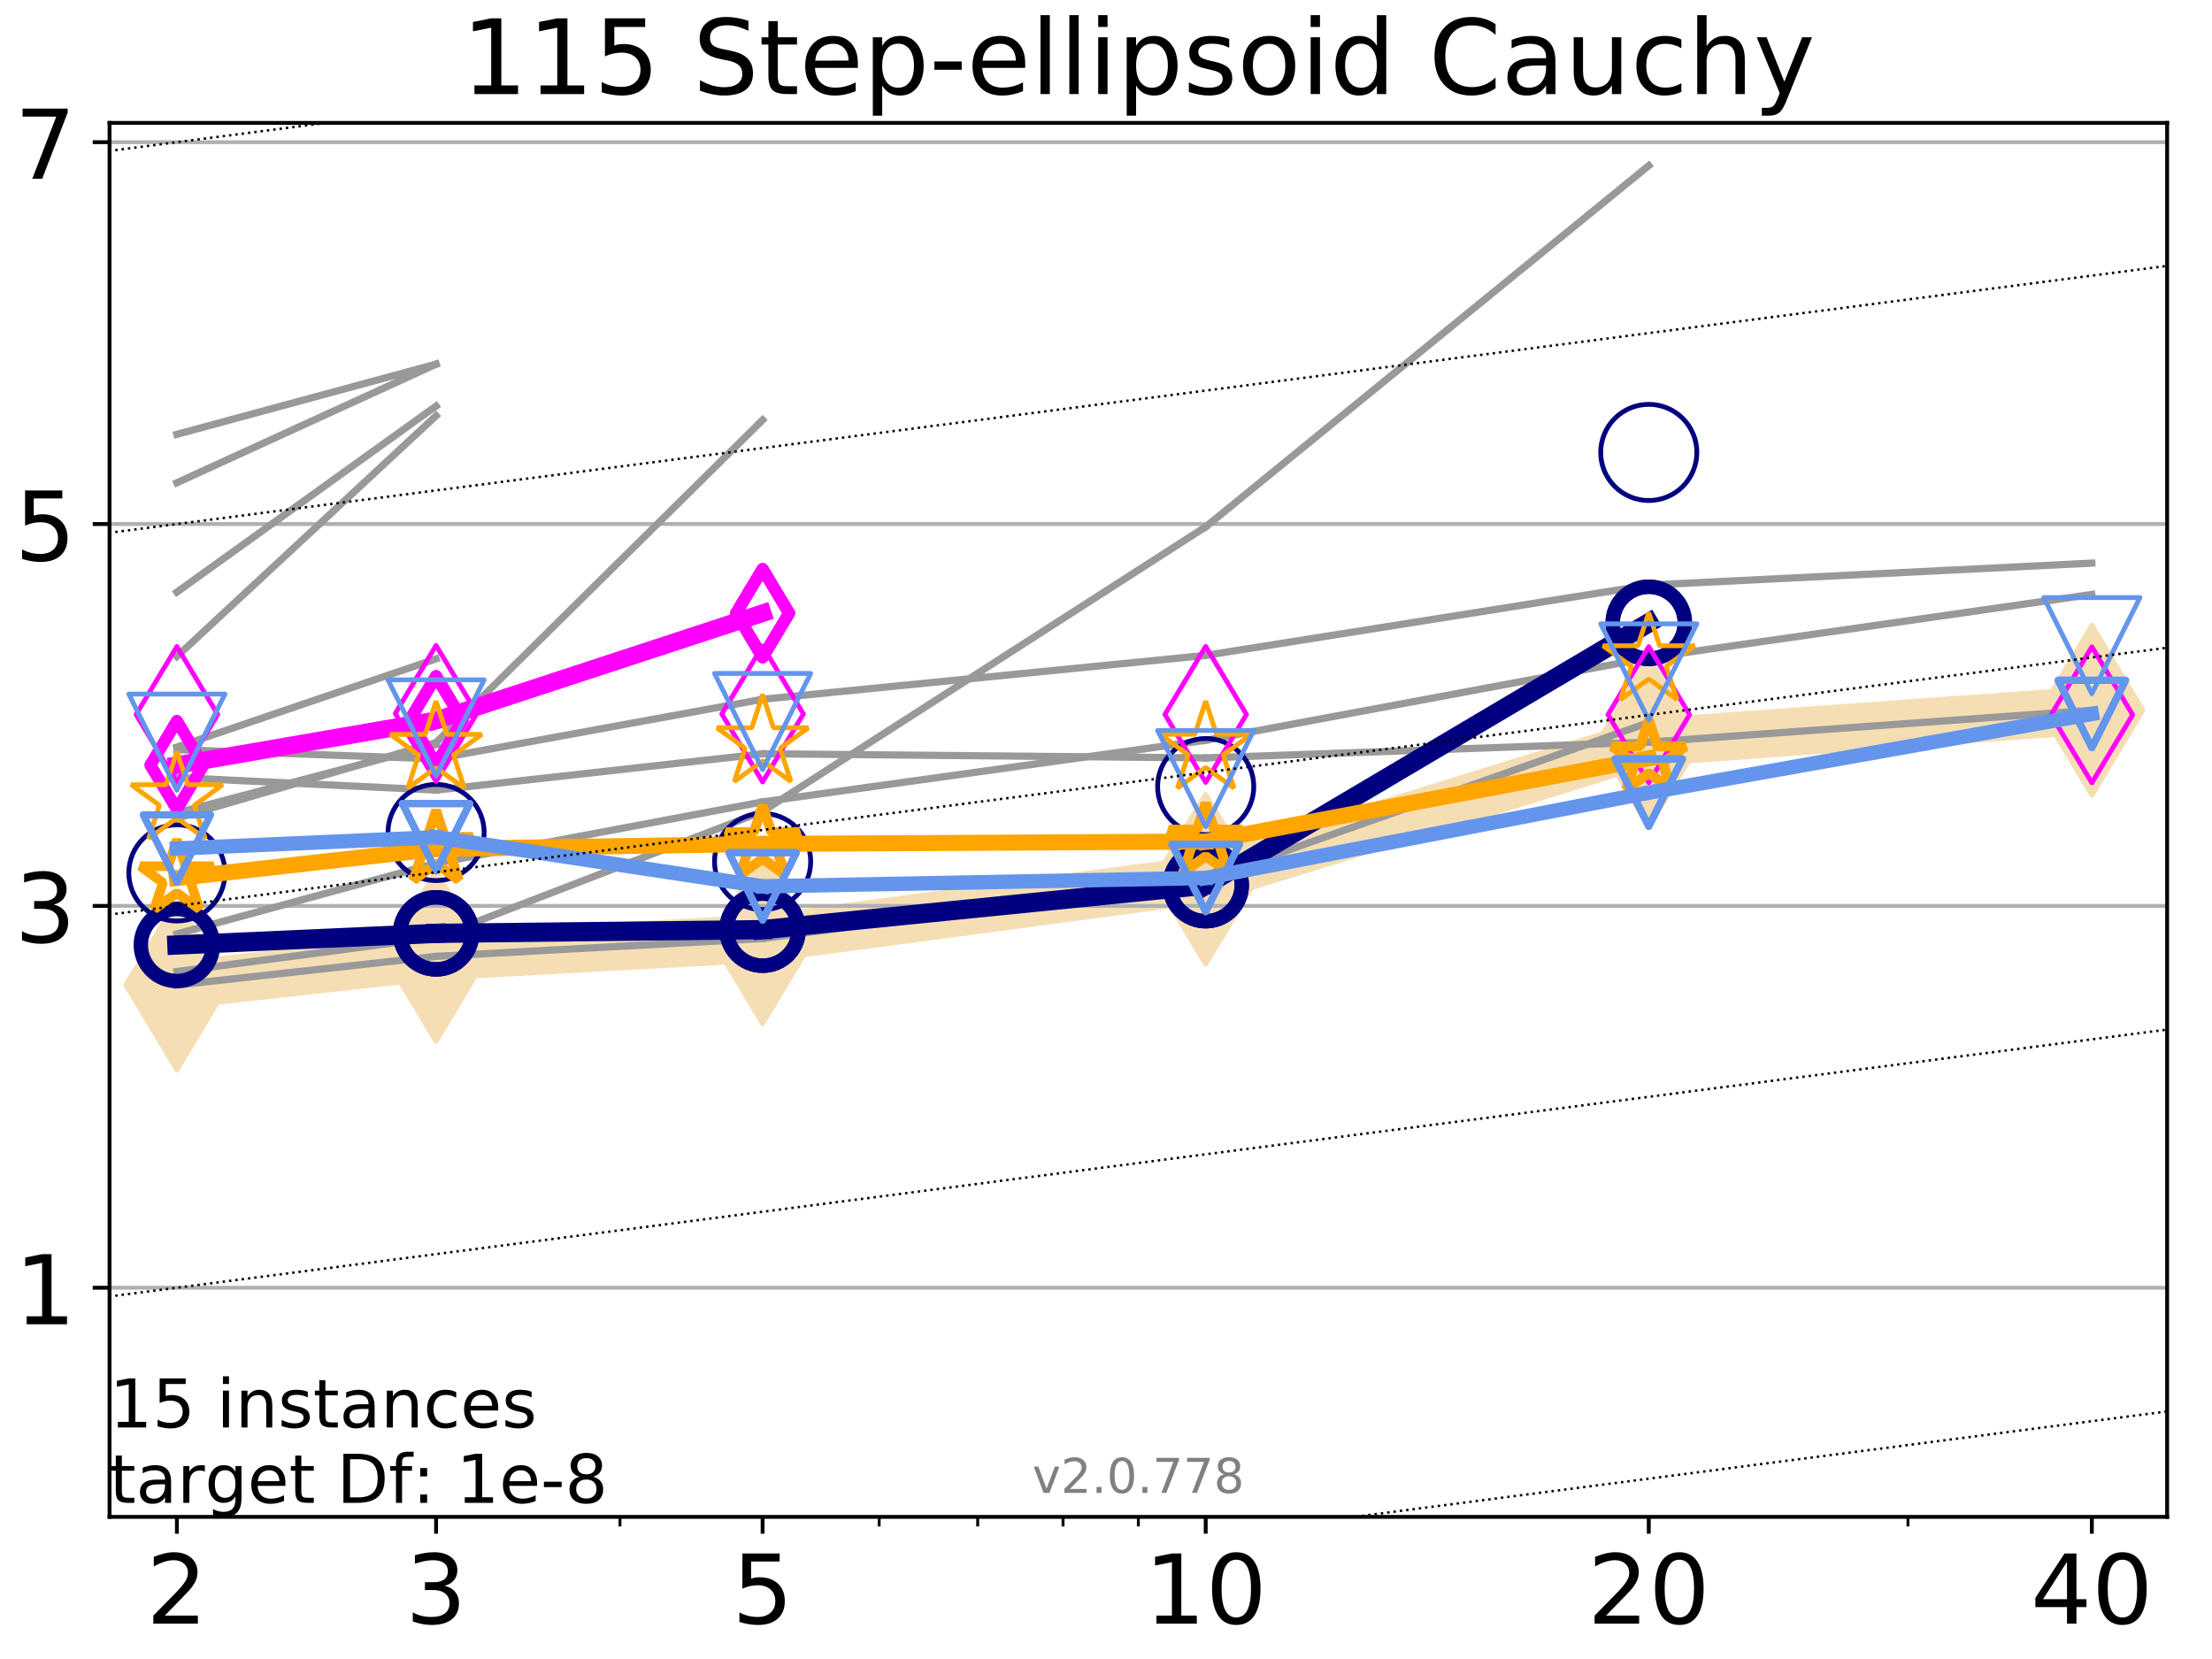 <?xml version="1.0" encoding="utf-8" standalone="no"?>
<!DOCTYPE svg PUBLIC "-//W3C//DTD SVG 1.1//EN"
  "http://www.w3.org/Graphics/SVG/1.1/DTD/svg11.dtd">
<!-- Created with matplotlib (http://matplotlib.org/) -->
<svg height="345pt" version="1.1" viewBox="0 0 460 345" width="460pt" xmlns="http://www.w3.org/2000/svg" xmlns:xlink="http://www.w3.org/1999/xlink">
 <defs>
  <style type="text/css">
*{stroke-linecap:butt;stroke-linejoin:round;}
  </style>
 </defs>
 <g id="figure_1">
  <g id="patch_1">
   <path d="M 0 345.6 
L 460.8 345.6 
L 460.8 0 
L 0 0 
z
" style="fill:#ffffff;"/>
  </g>
  <g id="axes_1">
   <g id="patch_2">
    <path d="M 22.78 315.44 
L 450.672 315.44 
L 450.672 25.56 
L 22.78 25.56 
z
" style="fill:#ffffff;"/>
   </g>
   <g id="line2d_1">
    <path clip-path="url(#p28819255df)" d="M 36.786 204.845 
L 90.685 198.884 
L 158.59 195.179 
L 250.732 182.845 
L 342.873 154.329 
L 435.015 147.7 
" style="fill:none;stroke:#f5deb3;stroke-linecap:square;stroke-width:10;"/>
    <defs>
     <path d="M -0 17.678 
L 10.607 0 
L 0 -17.678 
L -10.607 -0 
z
" id="m3cef7f4d98" style="stroke:#f5deb3;stroke-linejoin:miter;"/>
    </defs>
    <g clip-path="url(#p28819255df)">
     <use style="fill:#f5deb3;stroke:#f5deb3;stroke-linejoin:miter;" x="36.786" xlink:href="#m3cef7f4d98" y="204.845"/>
     <use style="fill:#f5deb3;stroke:#f5deb3;stroke-linejoin:miter;" x="90.685" xlink:href="#m3cef7f4d98" y="198.884"/>
     <use style="fill:#f5deb3;stroke:#f5deb3;stroke-linejoin:miter;" x="158.59" xlink:href="#m3cef7f4d98" y="195.179"/>
     <use style="fill:#f5deb3;stroke:#f5deb3;stroke-linejoin:miter;" x="250.732" xlink:href="#m3cef7f4d98" y="182.845"/>
     <use style="fill:#f5deb3;stroke:#f5deb3;stroke-linejoin:miter;" x="342.873" xlink:href="#m3cef7f4d98" y="154.329"/>
     <use style="fill:#f5deb3;stroke:#f5deb3;stroke-linejoin:miter;" x="435.015" xlink:href="#m3cef7f4d98" y="147.7"/>
    </g>
   </g>
   <g id="matplotlib.axis_1">
    <g id="xtick_1">
     <g id="line2d_2">
      <defs>
       <path d="M 0 0 
L 0 3.5 
" id="m586c157fd6" style="stroke:#000000;stroke-width:0.8;"/>
      </defs>
      <g>
       <use style="stroke:#000000;stroke-width:0.8;" x="36.786" xlink:href="#m586c157fd6" y="315.44"/>
      </g>
     </g>
     <g id="text_1">
      <!-- 2 -->
      <defs>
       <path d="M 19.188 8.297 
L 53.609 8.297 
L 53.609 0 
L 7.328 0 
L 7.328 8.297 
Q 12.938 14.109 22.625 23.891 
Q 32.328 33.688 34.812 36.531 
Q 39.547 41.844 41.422 45.531 
Q 43.312 49.219 43.312 52.781 
Q 43.312 58.594 39.234 62.25 
Q 35.156 65.922 28.609 65.922 
Q 23.969 65.922 18.812 64.312 
Q 13.672 62.703 7.812 59.422 
L 7.812 69.391 
Q 13.766 71.781 18.938 73 
Q 24.125 74.219 28.422 74.219 
Q 39.75 74.219 46.484 68.547 
Q 53.219 62.891 53.219 53.422 
Q 53.219 48.922 51.531 44.891 
Q 49.859 40.875 45.406 35.406 
Q 44.188 33.984 37.641 27.219 
Q 31.109 20.453 19.188 8.297 
z
" id="DejaVuSans-32"/>
      </defs>
      <g transform="translate(30.423 337.637)scale(0.2 -0.2)">
       <use xlink:href="#DejaVuSans-32"/>
      </g>
     </g>
    </g>
    <g id="xtick_2">
     <g id="line2d_3">
      <g>
       <use style="stroke:#000000;stroke-width:0.8;" x="90.685" xlink:href="#m586c157fd6" y="315.44"/>
      </g>
     </g>
     <g id="text_2">
      <!-- 3 -->
      <defs>
       <path d="M 40.578 39.312 
Q 47.656 37.797 51.625 33 
Q 55.609 28.219 55.609 21.188 
Q 55.609 10.406 48.188 4.484 
Q 40.766 -1.422 27.094 -1.422 
Q 22.516 -1.422 17.656 -0.516 
Q 12.797 0.391 7.625 2.203 
L 7.625 11.719 
Q 11.719 9.328 16.594 8.109 
Q 21.484 6.891 26.812 6.891 
Q 36.078 6.891 40.938 10.547 
Q 45.797 14.203 45.797 21.188 
Q 45.797 27.641 41.281 31.266 
Q 36.766 34.906 28.719 34.906 
L 20.219 34.906 
L 20.219 43.016 
L 29.109 43.016 
Q 36.375 43.016 40.234 45.922 
Q 44.094 48.828 44.094 54.297 
Q 44.094 59.906 40.109 62.906 
Q 36.141 65.922 28.719 65.922 
Q 24.656 65.922 20.016 65.031 
Q 15.375 64.156 9.812 62.312 
L 9.812 71.094 
Q 15.438 72.656 20.344 73.438 
Q 25.25 74.219 29.594 74.219 
Q 40.828 74.219 47.359 69.109 
Q 53.906 64.016 53.906 55.328 
Q 53.906 49.266 50.438 45.094 
Q 46.969 40.922 40.578 39.312 
z
" id="DejaVuSans-33"/>
      </defs>
      <g transform="translate(84.323 337.637)scale(0.2 -0.2)">
       <use xlink:href="#DejaVuSans-33"/>
      </g>
     </g>
    </g>
    <g id="xtick_3">
     <g id="line2d_4">
      <g>
       <use style="stroke:#000000;stroke-width:0.8;" x="158.59" xlink:href="#m586c157fd6" y="315.44"/>
      </g>
     </g>
     <g id="text_3">
      <!-- 5 -->
      <defs>
       <path d="M 10.797 72.906 
L 49.516 72.906 
L 49.516 64.594 
L 19.828 64.594 
L 19.828 46.734 
Q 21.969 47.469 24.109 47.828 
Q 26.266 48.188 28.422 48.188 
Q 40.625 48.188 47.75 41.5 
Q 54.891 34.812 54.891 23.391 
Q 54.891 11.625 47.562 5.094 
Q 40.234 -1.422 26.906 -1.422 
Q 22.312 -1.422 17.547 -0.641 
Q 12.797 0.141 7.719 1.703 
L 7.719 11.625 
Q 12.109 9.234 16.797 8.062 
Q 21.484 6.891 26.703 6.891 
Q 35.156 6.891 40.078 11.328 
Q 45.016 15.766 45.016 23.391 
Q 45.016 31 40.078 35.438 
Q 35.156 39.891 26.703 39.891 
Q 22.75 39.891 18.812 39.016 
Q 14.891 38.141 10.797 36.281 
z
" id="DejaVuSans-35"/>
      </defs>
      <g transform="translate(152.228 337.637)scale(0.2 -0.2)">
       <use xlink:href="#DejaVuSans-35"/>
      </g>
     </g>
    </g>
    <g id="xtick_4">
     <g id="line2d_5">
      <g>
       <use style="stroke:#000000;stroke-width:0.8;" x="250.732" xlink:href="#m586c157fd6" y="315.44"/>
      </g>
     </g>
     <g id="text_4">
      <!-- 10 -->
      <defs>
       <path d="M 12.406 8.297 
L 28.516 8.297 
L 28.516 63.922 
L 10.984 60.406 
L 10.984 69.391 
L 28.422 72.906 
L 38.281 72.906 
L 38.281 8.297 
L 54.391 8.297 
L 54.391 0 
L 12.406 0 
z
" id="DejaVuSans-31"/>
       <path d="M 31.781 66.406 
Q 24.172 66.406 20.328 58.906 
Q 16.5 51.422 16.5 36.375 
Q 16.5 21.391 20.328 13.891 
Q 24.172 6.391 31.781 6.391 
Q 39.453 6.391 43.281 13.891 
Q 47.125 21.391 47.125 36.375 
Q 47.125 51.422 43.281 58.906 
Q 39.453 66.406 31.781 66.406 
z
M 31.781 74.219 
Q 44.047 74.219 50.516 64.516 
Q 56.984 54.828 56.984 36.375 
Q 56.984 17.969 50.516 8.266 
Q 44.047 -1.422 31.781 -1.422 
Q 19.531 -1.422 13.062 8.266 
Q 6.594 17.969 6.594 36.375 
Q 6.594 54.828 13.062 64.516 
Q 19.531 74.219 31.781 74.219 
z
" id="DejaVuSans-30"/>
      </defs>
      <g transform="translate(238.007 337.637)scale(0.2 -0.2)">
       <use xlink:href="#DejaVuSans-31"/>
       <use x="63.623" xlink:href="#DejaVuSans-30"/>
      </g>
     </g>
    </g>
    <g id="xtick_5">
     <g id="line2d_6">
      <g>
       <use style="stroke:#000000;stroke-width:0.8;" x="342.873" xlink:href="#m586c157fd6" y="315.44"/>
      </g>
     </g>
     <g id="text_5">
      <!-- 20 -->
      <g transform="translate(330.148 337.637)scale(0.2 -0.2)">
       <use xlink:href="#DejaVuSans-32"/>
       <use x="63.623" xlink:href="#DejaVuSans-30"/>
      </g>
     </g>
    </g>
    <g id="xtick_6">
     <g id="line2d_7">
      <g>
       <use style="stroke:#000000;stroke-width:0.8;" x="435.015" xlink:href="#m586c157fd6" y="315.44"/>
      </g>
     </g>
     <g id="text_6">
      <!-- 40 -->
      <defs>
       <path d="M 37.797 64.312 
L 12.891 25.391 
L 37.797 25.391 
z
M 35.203 72.906 
L 47.609 72.906 
L 47.609 25.391 
L 58.016 25.391 
L 58.016 17.188 
L 47.609 17.188 
L 47.609 0 
L 37.797 0 
L 37.797 17.188 
L 4.891 17.188 
L 4.891 26.703 
z
" id="DejaVuSans-34"/>
      </defs>
      <g transform="translate(422.29 337.637)scale(0.2 -0.2)">
       <use xlink:href="#DejaVuSans-34"/>
       <use x="63.623" xlink:href="#DejaVuSans-30"/>
      </g>
     </g>
    </g>
    <g id="xtick_7">
     <g id="line2d_8">
      <defs>
       <path d="M 0 0 
L 0 2 
" id="m43521deaed" style="stroke:#000000;stroke-width:0.6;"/>
      </defs>
      <g>
       <use style="stroke:#000000;stroke-width:0.6;" x="36.786" xlink:href="#m43521deaed" y="315.44"/>
      </g>
     </g>
    </g>
    <g id="xtick_8">
     <g id="line2d_9">
      <g>
       <use style="stroke:#000000;stroke-width:0.6;" x="90.685" xlink:href="#m43521deaed" y="315.44"/>
      </g>
     </g>
    </g>
    <g id="xtick_9">
     <g id="line2d_10">
      <g>
       <use style="stroke:#000000;stroke-width:0.6;" x="128.927" xlink:href="#m43521deaed" y="315.44"/>
      </g>
     </g>
    </g>
    <g id="xtick_10">
     <g id="line2d_11">
      <g>
       <use style="stroke:#000000;stroke-width:0.6;" x="158.59" xlink:href="#m43521deaed" y="315.44"/>
      </g>
     </g>
    </g>
    <g id="xtick_11">
     <g id="line2d_12">
      <g>
       <use style="stroke:#000000;stroke-width:0.6;" x="182.827" xlink:href="#m43521deaed" y="315.44"/>
      </g>
     </g>
    </g>
    <g id="xtick_12">
     <g id="line2d_13">
      <g>
       <use style="stroke:#000000;stroke-width:0.6;" x="203.318" xlink:href="#m43521deaed" y="315.44"/>
      </g>
     </g>
    </g>
    <g id="xtick_13">
     <g id="line2d_14">
      <g>
       <use style="stroke:#000000;stroke-width:0.6;" x="221.069" xlink:href="#m43521deaed" y="315.44"/>
      </g>
     </g>
    </g>
    <g id="xtick_14">
     <g id="line2d_15">
      <g>
       <use style="stroke:#000000;stroke-width:0.6;" x="236.726" xlink:href="#m43521deaed" y="315.44"/>
      </g>
     </g>
    </g>
    <g id="xtick_15">
     <g id="line2d_16">
      <g>
       <use style="stroke:#000000;stroke-width:0.6;" x="342.873" xlink:href="#m43521deaed" y="315.44"/>
      </g>
     </g>
    </g>
    <g id="xtick_16">
     <g id="line2d_17">
      <g>
       <use style="stroke:#000000;stroke-width:0.6;" x="396.773" xlink:href="#m43521deaed" y="315.44"/>
      </g>
     </g>
    </g>
    <g id="xtick_17">
     <g id="line2d_18">
      <g>
       <use style="stroke:#000000;stroke-width:0.6;" x="435.015" xlink:href="#m43521deaed" y="315.44"/>
      </g>
     </g>
    </g>
   </g>
   <g id="matplotlib.axis_2">
    <g id="ytick_1">
     <g id="line2d_19">
      <path clip-path="url(#p28819255df)" d="M 22.78 267.795 
L 450.672 267.795 
" style="fill:none;stroke:#b0b0b0;stroke-linecap:square;stroke-width:0.8;"/>
     </g>
     <g id="line2d_20">
      <defs>
       <path d="M 0 0 
L -3.5 0 
" id="mf83a41596e" style="stroke:#000000;stroke-width:0.8;"/>
      </defs>
      <g>
       <use style="stroke:#000000;stroke-width:0.8;" x="22.78" xlink:href="#mf83a41596e" y="267.795"/>
      </g>
     </g>
     <g id="text_7">
      <!-- 1 -->
      <g transform="translate(3.055 275.393)scale(0.2 -0.2)">
       <use xlink:href="#DejaVuSans-31"/>
      </g>
     </g>
    </g>
    <g id="ytick_2">
     <g id="line2d_21">
      <path clip-path="url(#p28819255df)" d="M 22.78 188.386 
L 450.672 188.386 
" style="fill:none;stroke:#b0b0b0;stroke-linecap:square;stroke-width:0.8;"/>
     </g>
     <g id="line2d_22">
      <g>
       <use style="stroke:#000000;stroke-width:0.8;" x="22.78" xlink:href="#mf83a41596e" y="188.386"/>
      </g>
     </g>
     <g id="text_8">
      <!-- 3 -->
      <g transform="translate(3.055 195.984)scale(0.2 -0.2)">
       <use xlink:href="#DejaVuSans-33"/>
      </g>
     </g>
    </g>
    <g id="ytick_3">
     <g id="line2d_23">
      <path clip-path="url(#p28819255df)" d="M 22.78 108.977 
L 450.672 108.977 
" style="fill:none;stroke:#b0b0b0;stroke-linecap:square;stroke-width:0.8;"/>
     </g>
     <g id="line2d_24">
      <g>
       <use style="stroke:#000000;stroke-width:0.8;" x="22.78" xlink:href="#mf83a41596e" y="108.977"/>
      </g>
     </g>
     <g id="text_9">
      <!-- 5 -->
      <g transform="translate(3.055 116.576)scale(0.2 -0.2)">
       <use xlink:href="#DejaVuSans-35"/>
      </g>
     </g>
    </g>
    <g id="ytick_4">
     <g id="line2d_25">
      <path clip-path="url(#p28819255df)" d="M 22.78 29.568 
L 450.672 29.568 
" style="fill:none;stroke:#b0b0b0;stroke-linecap:square;stroke-width:0.8;"/>
     </g>
     <g id="line2d_26">
      <g>
       <use style="stroke:#000000;stroke-width:0.8;" x="22.78" xlink:href="#mf83a41596e" y="29.568"/>
      </g>
     </g>
     <g id="text_10">
      <!-- 7 -->
      <defs>
       <path d="M 8.203 72.906 
L 55.078 72.906 
L 55.078 68.703 
L 28.609 0 
L 18.312 0 
L 43.219 64.594 
L 8.203 64.594 
z
" id="DejaVuSans-37"/>
      </defs>
      <g transform="translate(3.055 37.167)scale(0.2 -0.2)">
       <use xlink:href="#DejaVuSans-37"/>
      </g>
     </g>
    </g>
   </g>
   <g id="line2d_27">
    <path clip-path="url(#p28819255df)" d="M 36.786 123.126 
L 90.685 84.44 
" style="fill:none;stroke:#999999;stroke-linecap:square;stroke-width:1.5;"/>
   </g>
   <g id="line2d_28">
    <path clip-path="url(#p28819255df)" d="M 90.685 84.44 
" style="fill:none;stroke:#999999;stroke-linecap:square;stroke-width:1.5;"/>
   </g>
   <g id="line2d_29"/>
   <g id="line2d_30"/>
   <g id="line2d_31">
    <path clip-path="url(#p28819255df)" d="M 36.786 161.7 
L 90.685 164.311 
" style="fill:none;stroke:#999999;stroke-linecap:square;stroke-width:1.5;"/>
   </g>
   <g id="line2d_32">
    <path clip-path="url(#p28819255df)" d="M 90.685 164.311 
L 158.59 156.755 
" style="fill:none;stroke:#999999;stroke-linecap:square;stroke-width:1.5;"/>
   </g>
   <g id="line2d_33">
    <path clip-path="url(#p28819255df)" d="M 158.59 156.755 
L 250.732 157.61 
" style="fill:none;stroke:#999999;stroke-linecap:square;stroke-width:1.5;"/>
   </g>
   <g id="line2d_34">
    <path clip-path="url(#p28819255df)" d="M 250.732 157.61 
L 342.873 154.33 
" style="fill:none;stroke:#999999;stroke-linecap:square;stroke-width:1.5;"/>
   </g>
   <g id="line2d_35">
    <path clip-path="url(#p28819255df)" d="M 342.873 154.33 
L 435.015 147.7 
" style="fill:none;stroke:#999999;stroke-linecap:square;stroke-width:1.5;"/>
   </g>
   <g id="line2d_36">
    <path clip-path="url(#p28819255df)" d="M 435.015 147.7 
" style="fill:none;stroke:#999999;stroke-linecap:square;stroke-width:1.5;"/>
   </g>
   <g id="line2d_37"/>
   <g id="line2d_38"/>
   <g id="line2d_39">
    <path clip-path="url(#p28819255df)" d="M 36.786 130.526 
" style="fill:none;stroke:#999999;stroke-linecap:square;stroke-width:1.5;"/>
   </g>
   <g id="line2d_40"/>
   <g id="line2d_41"/>
   <g id="line2d_42"/>
   <g id="line2d_43"/>
   <g id="line2d_44">
    <path clip-path="url(#p28819255df)" d="M 36.786 194.208 
L 90.685 179.512 
" style="fill:none;stroke:#999999;stroke-linecap:square;stroke-width:1.5;"/>
   </g>
   <g id="line2d_45">
    <path clip-path="url(#p28819255df)" d="M 90.685 179.512 
L 158.59 166.753 
" style="fill:none;stroke:#999999;stroke-linecap:square;stroke-width:1.5;"/>
   </g>
   <g id="line2d_46">
    <path clip-path="url(#p28819255df)" d="M 158.59 166.753 
L 250.732 153.949 
" style="fill:none;stroke:#999999;stroke-linecap:square;stroke-width:1.5;"/>
   </g>
   <g id="line2d_47">
    <path clip-path="url(#p28819255df)" d="M 250.732 153.949 
L 342.873 136.789 
" style="fill:none;stroke:#999999;stroke-linecap:square;stroke-width:1.5;"/>
   </g>
   <g id="line2d_48">
    <path clip-path="url(#p28819255df)" d="M 342.873 136.789 
L 435.015 123.612 
" style="fill:none;stroke:#999999;stroke-linecap:square;stroke-width:1.5;"/>
   </g>
   <g id="line2d_49">
    <path clip-path="url(#p28819255df)" d="M 435.015 123.612 
" style="fill:none;stroke:#999999;stroke-linecap:square;stroke-width:1.5;"/>
   </g>
   <g id="line2d_50"/>
   <g id="line2d_51"/>
   <g id="line2d_52">
    <path clip-path="url(#p28819255df)" d="M 36.786 126.993 
" style="fill:none;stroke:#999999;stroke-linecap:square;stroke-width:1.5;"/>
   </g>
   <g id="line2d_53"/>
   <g id="line2d_54"/>
   <g id="line2d_55">
    <path clip-path="url(#p28819255df)" d="M 36.786 57.092 
" style="fill:none;stroke:#999999;stroke-linecap:square;stroke-width:1.5;"/>
   </g>
   <g id="line2d_56"/>
   <g id="line2d_57"/>
   <g id="line2d_58">
    <path clip-path="url(#p28819255df)" d="M 36.786 169.049 
L 90.685 154.837 
" style="fill:none;stroke:#999999;stroke-linecap:square;stroke-width:1.5;"/>
   </g>
   <g id="line2d_59">
    <path clip-path="url(#p28819255df)" d="M 90.685 154.837 
" style="fill:none;stroke:#999999;stroke-linecap:square;stroke-width:1.5;"/>
   </g>
   <g id="line2d_60"/>
   <g id="line2d_61"/>
   <g id="line2d_62">
    <path clip-path="url(#p28819255df)" d="M 36.786 103.873 
" style="fill:none;stroke:#999999;stroke-linecap:square;stroke-width:1.5;"/>
   </g>
   <g id="line2d_63"/>
   <g id="line2d_64"/>
   <g id="line2d_65">
    <path clip-path="url(#p28819255df)" d="M 36.786 155.359 
L 90.685 137.009 
" style="fill:none;stroke:#999999;stroke-linecap:square;stroke-width:1.5;"/>
   </g>
   <g id="line2d_66">
    <path clip-path="url(#p28819255df)" d="M 90.685 137.009 
" style="fill:none;stroke:#999999;stroke-linecap:square;stroke-width:1.5;"/>
   </g>
   <g id="line2d_67"/>
   <g id="line2d_68"/>
   <g id="line2d_69">
    <path clip-path="url(#p28819255df)" d="M 36.786 143.995 
" style="fill:none;stroke:#999999;stroke-linecap:square;stroke-width:1.5;"/>
   </g>
   <g id="line2d_70"/>
   <g id="line2d_71"/>
   <g id="line2d_72">
    <path clip-path="url(#p28819255df)" d="M 36.786 204.846 
L 90.685 198.881 
" style="fill:none;stroke:#999999;stroke-linecap:square;stroke-width:1.5;"/>
   </g>
   <g id="line2d_73">
    <path clip-path="url(#p28819255df)" d="M 90.685 198.881 
L 158.59 195.179 
" style="fill:none;stroke:#999999;stroke-linecap:square;stroke-width:1.5;"/>
   </g>
   <g id="line2d_74">
    <path clip-path="url(#p28819255df)" d="M 158.59 195.179 
L 250.732 182.845 
" style="fill:none;stroke:#999999;stroke-linecap:square;stroke-width:1.5;"/>
   </g>
   <g id="line2d_75">
    <path clip-path="url(#p28819255df)" d="M 250.732 182.845 
L 342.873 150.247 
" style="fill:none;stroke:#999999;stroke-linecap:square;stroke-width:1.5;"/>
   </g>
   <g id="line2d_76">
    <path clip-path="url(#p28819255df)" d="M 342.873 150.247 
" style="fill:none;stroke:#999999;stroke-linecap:square;stroke-width:1.5;"/>
   </g>
   <g id="line2d_77"/>
   <g id="line2d_78"/>
   <g id="line2d_79">
    <path clip-path="url(#p28819255df)" d="M 36.786 170.149 
L 90.685 154.413 
" style="fill:none;stroke:#999999;stroke-linecap:square;stroke-width:1.5;"/>
   </g>
   <g id="line2d_80">
    <path clip-path="url(#p28819255df)" d="M 90.685 154.413 
L 158.59 87.336 
" style="fill:none;stroke:#999999;stroke-linecap:square;stroke-width:1.5;"/>
   </g>
   <g id="line2d_81">
    <path clip-path="url(#p28819255df)" d="M 158.59 87.336 
" style="fill:none;stroke:#999999;stroke-linecap:square;stroke-width:1.5;"/>
   </g>
   <g id="line2d_82"/>
   <g id="line2d_83"/>
   <g id="line2d_84"/>
   <g id="line2d_85"/>
   <g id="line2d_86">
    <path clip-path="url(#p28819255df)" d="M 36.786 136.507 
L 90.685 86.46 
" style="fill:none;stroke:#999999;stroke-linecap:square;stroke-width:1.5;"/>
   </g>
   <g id="line2d_87">
    <path clip-path="url(#p28819255df)" d="M 90.685 86.46 
" style="fill:none;stroke:#999999;stroke-linecap:square;stroke-width:1.5;"/>
   </g>
   <g id="line2d_88"/>
   <g id="line2d_89"/>
   <g id="line2d_90">
    <path clip-path="url(#p28819255df)" d="M 36.786 100.392 
L 90.685 75.734 
" style="fill:none;stroke:#999999;stroke-linecap:square;stroke-width:1.5;"/>
   </g>
   <g id="line2d_91">
    <path clip-path="url(#p28819255df)" d="M 90.685 75.734 
" style="fill:none;stroke:#999999;stroke-linecap:square;stroke-width:1.5;"/>
   </g>
   <g id="line2d_92"/>
   <g id="line2d_93"/>
   <g id="line2d_94">
    <path clip-path="url(#p28819255df)" d="M 36.786 90.321 
L 90.685 75.716 
" style="fill:none;stroke:#999999;stroke-linecap:square;stroke-width:1.5;"/>
   </g>
   <g id="line2d_95">
    <path clip-path="url(#p28819255df)" d="M 90.685 75.716 
" style="fill:none;stroke:#999999;stroke-linecap:square;stroke-width:1.5;"/>
   </g>
   <g id="line2d_96"/>
   <g id="line2d_97"/>
   <g id="line2d_98">
    <path clip-path="url(#p28819255df)" d="M 36.786 78.068 
" style="fill:none;stroke:#999999;stroke-linecap:square;stroke-width:1.5;"/>
   </g>
   <g id="line2d_99"/>
   <g id="line2d_100"/>
   <g id="line2d_101">
    <path clip-path="url(#p28819255df)" d="M 36.786 126.245 
" style="fill:none;stroke:#999999;stroke-linecap:square;stroke-width:1.5;"/>
   </g>
   <g id="line2d_102"/>
   <g id="line2d_103"/>
   <g id="line2d_104">
    <path clip-path="url(#p28819255df)" d="M 36.786 202.032 
L 90.685 194.92 
" style="fill:none;stroke:#999999;stroke-linecap:square;stroke-width:1.5;"/>
   </g>
   <g id="line2d_105">
    <path clip-path="url(#p28819255df)" d="M 90.685 194.92 
L 158.59 168.738 
" style="fill:none;stroke:#999999;stroke-linecap:square;stroke-width:1.5;"/>
   </g>
   <g id="line2d_106">
    <path clip-path="url(#p28819255df)" d="M 158.59 168.738 
L 250.732 109.555 
" style="fill:none;stroke:#999999;stroke-linecap:square;stroke-width:1.5;"/>
   </g>
   <g id="line2d_107">
    <path clip-path="url(#p28819255df)" d="M 250.732 109.555 
L 342.873 34.441 
" style="fill:none;stroke:#999999;stroke-linecap:square;stroke-width:1.5;"/>
   </g>
   <g id="line2d_108">
    <path clip-path="url(#p28819255df)" d="M 342.873 34.441 
" style="fill:none;stroke:#999999;stroke-linecap:square;stroke-width:1.5;"/>
   </g>
   <g id="line2d_109"/>
   <g id="line2d_110"/>
   <g id="line2d_111">
    <path clip-path="url(#p28819255df)" d="M 36.786 155.895 
L 90.685 157.811 
" style="fill:none;stroke:#999999;stroke-linecap:square;stroke-width:1.5;"/>
   </g>
   <g id="line2d_112">
    <path clip-path="url(#p28819255df)" d="M 90.685 157.811 
L 158.59 145.414 
" style="fill:none;stroke:#999999;stroke-linecap:square;stroke-width:1.5;"/>
   </g>
   <g id="line2d_113">
    <path clip-path="url(#p28819255df)" d="M 158.59 145.414 
L 250.732 136.289 
" style="fill:none;stroke:#999999;stroke-linecap:square;stroke-width:1.5;"/>
   </g>
   <g id="line2d_114">
    <path clip-path="url(#p28819255df)" d="M 250.732 136.289 
L 342.873 121.668 
" style="fill:none;stroke:#999999;stroke-linecap:square;stroke-width:1.5;"/>
   </g>
   <g id="line2d_115">
    <path clip-path="url(#p28819255df)" d="M 342.873 121.668 
L 435.015 117.106 
" style="fill:none;stroke:#999999;stroke-linecap:square;stroke-width:1.5;"/>
   </g>
   <g id="line2d_116">
    <path clip-path="url(#p28819255df)" d="M 435.015 117.106 
" style="fill:none;stroke:#999999;stroke-linecap:square;stroke-width:1.5;"/>
   </g>
   <g id="line2d_117"/>
   <g id="line2d_118"/>
   <g id="line2d_119">
    <path clip-path="url(#p28819255df)" d="M 36.786 196.516 
L 90.685 194.096 
" style="fill:none;stroke:#000080;stroke-linecap:square;stroke-width:4;"/>
    <defs>
     <path d="M 0 7.5 
C 1.989 7.5 3.897 6.71 5.303 5.303 
C 6.71 3.897 7.5 1.989 7.5 0 
C 7.5 -1.989 6.71 -3.897 5.303 -5.303 
C 3.897 -6.71 1.989 -7.5 0 -7.5 
C -1.989 -7.5 -3.897 -6.71 -5.303 -5.303 
C -6.71 -3.897 -7.5 -1.989 -7.5 0 
C -7.5 1.989 -6.71 3.897 -5.303 5.303 
C -3.897 6.71 -1.989 7.5 0 7.5 
z
" id="mab0a88b816" style="stroke:#000080;stroke-width:3;"/>
    </defs>
    <g clip-path="url(#p28819255df)">
     <use style="fill:none;stroke:#000080;stroke-width:3;" x="36.786" xlink:href="#mab0a88b816" y="196.516"/>
     <use style="fill:none;stroke:#000080;stroke-width:3;" x="90.685" xlink:href="#mab0a88b816" y="194.096"/>
    </g>
   </g>
   <g id="line2d_120">
    <path clip-path="url(#p28819255df)" d="M 90.685 194.096 
L 158.59 193.325 
" style="fill:none;stroke:#000080;stroke-linecap:square;stroke-width:4;"/>
    <g clip-path="url(#p28819255df)">
     <use style="fill:none;stroke:#000080;stroke-width:3;" x="90.685" xlink:href="#mab0a88b816" y="194.096"/>
     <use style="fill:none;stroke:#000080;stroke-width:3;" x="158.59" xlink:href="#mab0a88b816" y="193.325"/>
    </g>
   </g>
   <g id="line2d_121">
    <path clip-path="url(#p28819255df)" d="M 158.59 193.325 
L 250.732 184.072 
" style="fill:none;stroke:#000080;stroke-linecap:square;stroke-width:4;"/>
    <g clip-path="url(#p28819255df)">
     <use style="fill:none;stroke:#000080;stroke-width:3;" x="158.59" xlink:href="#mab0a88b816" y="193.325"/>
     <use style="fill:none;stroke:#000080;stroke-width:3;" x="250.732" xlink:href="#mab0a88b816" y="184.072"/>
    </g>
   </g>
   <g id="line2d_122">
    <path clip-path="url(#p28819255df)" d="M 250.732 184.072 
L 342.873 129.515 
" style="fill:none;stroke:#000080;stroke-linecap:square;stroke-width:4;"/>
    <g clip-path="url(#p28819255df)">
     <use style="fill:none;stroke:#000080;stroke-width:3;" x="250.732" xlink:href="#mab0a88b816" y="184.072"/>
     <use style="fill:none;stroke:#000080;stroke-width:3;" x="342.873" xlink:href="#mab0a88b816" y="129.515"/>
    </g>
   </g>
   <g id="line2d_123">
    <path clip-path="url(#p28819255df)" d="M 342.873 129.515 
" style="fill:none;stroke:#000080;stroke-linecap:square;stroke-width:4;"/>
    <g clip-path="url(#p28819255df)">
     <use style="fill:none;stroke:#000080;stroke-width:3;" x="342.873" xlink:href="#mab0a88b816" y="129.515"/>
    </g>
   </g>
   <g id="line2d_124"/>
   <g id="line2d_125">
    <defs>
     <path d="M 0 10 
C 2.652 10 5.196 8.946 7.071 7.071 
C 8.946 5.196 10 2.652 10 0 
C 10 -2.652 8.946 -5.196 7.071 -7.071 
C 5.196 -8.946 2.652 -10 0 -10 
C -2.652 -10 -5.196 -8.946 -7.071 -7.071 
C -8.946 -5.196 -10 -2.652 -10 0 
C -10 2.652 -8.946 5.196 -7.071 7.071 
C -5.196 8.946 -2.652 10 0 10 
z
" id="m09859ea93f" style="stroke:#000080;"/>
    </defs>
    <g clip-path="url(#p28819255df)">
     <use style="fill:none;stroke:#000080;" x="36.786" xlink:href="#m09859ea93f" y="181.527"/>
     <use style="fill:none;stroke:#000080;" x="90.685" xlink:href="#m09859ea93f" y="173.123"/>
     <use style="fill:none;stroke:#000080;" x="158.59" xlink:href="#m09859ea93f" y="179.165"/>
     <use style="fill:none;stroke:#000080;" x="250.732" xlink:href="#m09859ea93f" y="163.577"/>
     <use style="fill:none;stroke:#000080;" x="342.873" xlink:href="#m09859ea93f" y="94.087"/>
    </g>
   </g>
   <g id="line2d_126">
    <path clip-path="url(#p28819255df)" d="M 36.786 159.109 
L 90.685 149.795 
" style="fill:none;stroke:#ff00ff;stroke-linecap:square;stroke-width:3.667;"/>
    <defs>
     <path d="M -0 9.192 
L 5.515 0 
L 0 -9.192 
L -5.515 -0 
z
" id="m20c1cfeffc" style="stroke:#ff00ff;stroke-linejoin:miter;stroke-width:2.5;"/>
    </defs>
    <g clip-path="url(#p28819255df)">
     <use style="fill:none;stroke:#ff00ff;stroke-linejoin:miter;stroke-width:2.5;" x="36.786" xlink:href="#m20c1cfeffc" y="159.109"/>
     <use style="fill:none;stroke:#ff00ff;stroke-linejoin:miter;stroke-width:2.5;" x="90.685" xlink:href="#m20c1cfeffc" y="149.795"/>
    </g>
   </g>
   <g id="line2d_127">
    <path clip-path="url(#p28819255df)" d="M 90.685 149.795 
L 158.59 127.517 
" style="fill:none;stroke:#ff00ff;stroke-linecap:square;stroke-width:3.667;"/>
    <g clip-path="url(#p28819255df)">
     <use style="fill:none;stroke:#ff00ff;stroke-linejoin:miter;stroke-width:2.5;" x="90.685" xlink:href="#m20c1cfeffc" y="149.795"/>
     <use style="fill:none;stroke:#ff00ff;stroke-linejoin:miter;stroke-width:2.5;" x="158.59" xlink:href="#m20c1cfeffc" y="127.517"/>
    </g>
   </g>
   <g id="line2d_128">
    <path clip-path="url(#p28819255df)" d="M 158.59 127.517 
" style="fill:none;stroke:#ff00ff;stroke-linecap:square;stroke-width:3.667;"/>
    <g clip-path="url(#p28819255df)">
     <use style="fill:none;stroke:#ff00ff;stroke-linejoin:miter;stroke-width:2.5;" x="158.59" xlink:href="#m20c1cfeffc" y="127.517"/>
    </g>
   </g>
   <g id="line2d_129"/>
   <g id="line2d_130">
    <defs>
     <path d="M -0 14.142 
L 8.485 0 
L -0 -14.142 
L -8.485 -0 
z
" id="m7a4e6d7104" style="stroke:#ff00ff;stroke-linejoin:miter;"/>
    </defs>
    <g clip-path="url(#p28819255df)">
     <use style="fill:none;stroke:#ff00ff;stroke-linejoin:miter;" x="36.786" xlink:href="#m7a4e6d7104" y="148.59"/>
     <use style="fill:none;stroke:#ff00ff;stroke-linejoin:miter;" x="90.685" xlink:href="#m7a4e6d7104" y="148.369"/>
     <use style="fill:none;stroke:#ff00ff;stroke-linejoin:miter;" x="158.59" xlink:href="#m7a4e6d7104" y="148.473"/>
     <use style="fill:none;stroke:#ff00ff;stroke-linejoin:miter;" x="250.732" xlink:href="#m7a4e6d7104" y="148.568"/>
     <use style="fill:none;stroke:#ff00ff;stroke-linejoin:miter;" x="342.873" xlink:href="#m7a4e6d7104" y="148.623"/>
     <use style="fill:none;stroke:#ff00ff;stroke-linejoin:miter;" x="435.015" xlink:href="#m7a4e6d7104" y="148.651"/>
    </g>
   </g>
   <g id="line2d_131">
    <path clip-path="url(#p28819255df)" d="M 36.786 182.608 
L 90.685 176.546 
" style="fill:none;stroke:#ffa500;stroke-linecap:square;stroke-width:3.333;"/>
    <defs>
     <path d="M 0 -8 
L -1.796 -2.472 
L -7.608 -2.472 
L -2.906 0.944 
L -4.702 6.472 
L -0 3.056 
L 4.702 6.472 
L 2.906 0.944 
L 7.608 -2.472 
L 1.796 -2.472 
z
" id="m55c69a7c3f" style="stroke:#ffa500;stroke-linejoin:bevel;stroke-width:2;"/>
    </defs>
    <g clip-path="url(#p28819255df)">
     <use style="fill:none;stroke:#ffa500;stroke-linejoin:bevel;stroke-width:2;" x="36.786" xlink:href="#m55c69a7c3f" y="182.608"/>
     <use style="fill:none;stroke:#ffa500;stroke-linejoin:bevel;stroke-width:2;" x="90.685" xlink:href="#m55c69a7c3f" y="176.546"/>
    </g>
   </g>
   <g id="line2d_132">
    <path clip-path="url(#p28819255df)" d="M 90.685 176.546 
L 158.59 175.498 
" style="fill:none;stroke:#ffa500;stroke-linecap:square;stroke-width:3.333;"/>
    <g clip-path="url(#p28819255df)">
     <use style="fill:none;stroke:#ffa500;stroke-linejoin:bevel;stroke-width:2;" x="90.685" xlink:href="#m55c69a7c3f" y="176.546"/>
     <use style="fill:none;stroke:#ffa500;stroke-linejoin:bevel;stroke-width:2;" x="158.59" xlink:href="#m55c69a7c3f" y="175.498"/>
    </g>
   </g>
   <g id="line2d_133">
    <path clip-path="url(#p28819255df)" d="M 158.59 175.498 
L 250.732 175.007 
" style="fill:none;stroke:#ffa500;stroke-linecap:square;stroke-width:3.333;"/>
    <g clip-path="url(#p28819255df)">
     <use style="fill:none;stroke:#ffa500;stroke-linejoin:bevel;stroke-width:2;" x="158.59" xlink:href="#m55c69a7c3f" y="175.498"/>
     <use style="fill:none;stroke:#ffa500;stroke-linejoin:bevel;stroke-width:2;" x="250.732" xlink:href="#m55c69a7c3f" y="175.007"/>
    </g>
   </g>
   <g id="line2d_134">
    <path clip-path="url(#p28819255df)" d="M 250.732 175.007 
L 342.873 157.697 
" style="fill:none;stroke:#ffa500;stroke-linecap:square;stroke-width:3.333;"/>
    <g clip-path="url(#p28819255df)">
     <use style="fill:none;stroke:#ffa500;stroke-linejoin:bevel;stroke-width:2;" x="250.732" xlink:href="#m55c69a7c3f" y="175.007"/>
     <use style="fill:none;stroke:#ffa500;stroke-linejoin:bevel;stroke-width:2;" x="342.873" xlink:href="#m55c69a7c3f" y="157.697"/>
    </g>
   </g>
   <g id="line2d_135">
    <path clip-path="url(#p28819255df)" d="M 342.873 157.697 
" style="fill:none;stroke:#ffa500;stroke-linecap:square;stroke-width:3.333;"/>
    <g clip-path="url(#p28819255df)">
     <use style="fill:none;stroke:#ffa500;stroke-linejoin:bevel;stroke-width:2;" x="342.873" xlink:href="#m55c69a7c3f" y="157.697"/>
    </g>
   </g>
   <g id="line2d_136"/>
   <g id="line2d_137">
    <defs>
     <path d="M 0 -10 
L -2.245 -3.09 
L -9.511 -3.09 
L -3.633 1.18 
L -5.878 8.09 
L -0 3.82 
L 5.878 8.09 
L 3.633 1.18 
L 9.511 -3.09 
L 2.245 -3.09 
z
" id="me041661a3a" style="stroke:#ffa500;stroke-linejoin:bevel;"/>
    </defs>
    <g clip-path="url(#p28819255df)">
     <use style="fill:none;stroke:#ffa500;stroke-linejoin:bevel;" x="36.786" xlink:href="#me041661a3a" y="166.282"/>
     <use style="fill:none;stroke:#ffa500;stroke-linejoin:bevel;" x="90.685" xlink:href="#me041661a3a" y="155.813"/>
     <use style="fill:none;stroke:#ffa500;stroke-linejoin:bevel;" x="158.59" xlink:href="#me041661a3a" y="154.429"/>
     <use style="fill:none;stroke:#ffa500;stroke-linejoin:bevel;" x="250.732" xlink:href="#me041661a3a" y="155.791"/>
     <use style="fill:none;stroke:#ffa500;stroke-linejoin:bevel;" x="342.873" xlink:href="#me041661a3a" y="137.382"/>
    </g>
   </g>
   <g id="line2d_138">
    <path clip-path="url(#p28819255df)" d="M 36.786 176.458 
L 90.685 174.107 
" style="fill:none;stroke:#6495ed;stroke-linecap:square;stroke-width:3;"/>
    <defs>
     <path d="M -0 7 
L 7 -7 
L -7 -7 
z
" id="m1b02607530" style="stroke:#6495ed;stroke-linejoin:miter;stroke-width:1.5;"/>
    </defs>
    <g clip-path="url(#p28819255df)">
     <use style="fill:none;stroke:#6495ed;stroke-linejoin:miter;stroke-width:1.5;" x="36.786" xlink:href="#m1b02607530" y="176.458"/>
     <use style="fill:none;stroke:#6495ed;stroke-linejoin:miter;stroke-width:1.5;" x="90.685" xlink:href="#m1b02607530" y="174.107"/>
    </g>
   </g>
   <g id="line2d_139">
    <path clip-path="url(#p28819255df)" d="M 90.685 174.107 
L 158.59 184.321 
" style="fill:none;stroke:#6495ed;stroke-linecap:square;stroke-width:3;"/>
    <g clip-path="url(#p28819255df)">
     <use style="fill:none;stroke:#6495ed;stroke-linejoin:miter;stroke-width:1.5;" x="90.685" xlink:href="#m1b02607530" y="174.107"/>
     <use style="fill:none;stroke:#6495ed;stroke-linejoin:miter;stroke-width:1.5;" x="158.59" xlink:href="#m1b02607530" y="184.321"/>
    </g>
   </g>
   <g id="line2d_140">
    <path clip-path="url(#p28819255df)" d="M 158.59 184.321 
L 250.732 182.579 
" style="fill:none;stroke:#6495ed;stroke-linecap:square;stroke-width:3;"/>
    <g clip-path="url(#p28819255df)">
     <use style="fill:none;stroke:#6495ed;stroke-linejoin:miter;stroke-width:1.5;" x="158.59" xlink:href="#m1b02607530" y="184.321"/>
     <use style="fill:none;stroke:#6495ed;stroke-linejoin:miter;stroke-width:1.5;" x="250.732" xlink:href="#m1b02607530" y="182.579"/>
    </g>
   </g>
   <g id="line2d_141">
    <path clip-path="url(#p28819255df)" d="M 250.732 182.579 
L 342.873 164.825 
" style="fill:none;stroke:#6495ed;stroke-linecap:square;stroke-width:3;"/>
    <g clip-path="url(#p28819255df)">
     <use style="fill:none;stroke:#6495ed;stroke-linejoin:miter;stroke-width:1.5;" x="250.732" xlink:href="#m1b02607530" y="182.579"/>
     <use style="fill:none;stroke:#6495ed;stroke-linejoin:miter;stroke-width:1.5;" x="342.873" xlink:href="#m1b02607530" y="164.825"/>
    </g>
   </g>
   <g id="line2d_142">
    <path clip-path="url(#p28819255df)" d="M 342.873 164.825 
L 435.015 148.471 
" style="fill:none;stroke:#6495ed;stroke-linecap:square;stroke-width:3;"/>
    <g clip-path="url(#p28819255df)">
     <use style="fill:none;stroke:#6495ed;stroke-linejoin:miter;stroke-width:1.5;" x="342.873" xlink:href="#m1b02607530" y="164.825"/>
     <use style="fill:none;stroke:#6495ed;stroke-linejoin:miter;stroke-width:1.5;" x="435.015" xlink:href="#m1b02607530" y="148.471"/>
    </g>
   </g>
   <g id="line2d_143">
    <path clip-path="url(#p28819255df)" d="M 435.015 148.471 
" style="fill:none;stroke:#6495ed;stroke-linecap:square;stroke-width:3;"/>
    <g clip-path="url(#p28819255df)">
     <use style="fill:none;stroke:#6495ed;stroke-linejoin:miter;stroke-width:1.5;" x="435.015" xlink:href="#m1b02607530" y="148.471"/>
    </g>
   </g>
   <g id="line2d_144"/>
   <g id="line2d_145">
    <defs>
     <path d="M -0 10 
L 10 -10 
L -10 -10 
z
" id="ma74dc7ede6" style="stroke:#6495ed;stroke-linejoin:miter;"/>
    </defs>
    <g clip-path="url(#p28819255df)">
     <use style="fill:none;stroke:#6495ed;stroke-linejoin:miter;" x="36.786" xlink:href="#ma74dc7ede6" y="154.34"/>
     <use style="fill:none;stroke:#6495ed;stroke-linejoin:miter;" x="90.685" xlink:href="#ma74dc7ede6" y="151.375"/>
     <use style="fill:none;stroke:#6495ed;stroke-linejoin:miter;" x="158.59" xlink:href="#ma74dc7ede6" y="150.051"/>
     <use style="fill:none;stroke:#6495ed;stroke-linejoin:miter;" x="250.732" xlink:href="#ma74dc7ede6" y="161.906"/>
     <use style="fill:none;stroke:#6495ed;stroke-linejoin:miter;" x="342.873" xlink:href="#ma74dc7ede6" y="139.732"/>
     <use style="fill:none;stroke:#6495ed;stroke-linejoin:miter;" x="435.015" xlink:href="#ma74dc7ede6" y="134.272"/>
    </g>
   </g>
   <g id="line2d_146"/>
   <g id="line2d_147">
    <path clip-path="url(#p28819255df)" d="M 41.438 346.6 
L 461.8 292.072 
" style="fill:none;stroke:#000000;stroke-dasharray:0.5,0.825;stroke-dashoffset:0;stroke-width:0.5;"/>
   </g>
   <g id="line2d_148">
    <path clip-path="url(#p28819255df)" d="M -1 272.696 
L 461.8 212.664 
" style="fill:none;stroke:#000000;stroke-dasharray:0.5,0.825;stroke-dashoffset:0;stroke-width:0.5;"/>
   </g>
   <g id="line2d_149">
    <path clip-path="url(#p28819255df)" d="M -1 193.287 
L 461.8 133.255 
" style="fill:none;stroke:#000000;stroke-dasharray:0.5,0.825;stroke-dashoffset:0;stroke-width:0.5;"/>
   </g>
   <g id="line2d_150">
    <path clip-path="url(#p28819255df)" d="M -1 113.879 
L 461.8 53.846 
" style="fill:none;stroke:#000000;stroke-dasharray:0.5,0.825;stroke-dashoffset:0;stroke-width:0.5;"/>
   </g>
   <g id="line2d_151">
    <path clip-path="url(#p28819255df)" d="M -1 34.47 
L 272.443 -1 
" style="fill:none;stroke:#000000;stroke-dasharray:0.5,0.825;stroke-dashoffset:0;stroke-width:0.5;"/>
   </g>
   <g id="patch_3">
    <path d="M 22.78 315.44 
L 22.78 25.56 
" style="fill:none;stroke:#000000;stroke-linecap:square;stroke-linejoin:miter;stroke-width:0.8;"/>
   </g>
   <g id="patch_4">
    <path d="M 450.672 315.44 
L 450.672 25.56 
" style="fill:none;stroke:#000000;stroke-linecap:square;stroke-linejoin:miter;stroke-width:0.8;"/>
   </g>
   <g id="patch_5">
    <path d="M 22.78 315.44 
L 450.672 315.44 
" style="fill:none;stroke:#000000;stroke-linecap:square;stroke-linejoin:miter;stroke-width:0.8;"/>
   </g>
   <g id="patch_6">
    <path d="M 22.78 25.56 
L 450.672 25.56 
" style="fill:none;stroke:#000000;stroke-linecap:square;stroke-linejoin:miter;stroke-width:0.8;"/>
   </g>
   <g id="text_11">
    <!-- 15 instances -->
    <defs>
     <path id="DejaVuSans-20"/>
     <path d="M 9.422 54.688 
L 18.406 54.688 
L 18.406 0 
L 9.422 0 
z
M 9.422 75.984 
L 18.406 75.984 
L 18.406 64.594 
L 9.422 64.594 
z
" id="DejaVuSans-69"/>
     <path d="M 54.891 33.016 
L 54.891 0 
L 45.906 0 
L 45.906 32.719 
Q 45.906 40.484 42.875 44.328 
Q 39.844 48.188 33.797 48.188 
Q 26.516 48.188 22.312 43.547 
Q 18.109 38.922 18.109 30.906 
L 18.109 0 
L 9.078 0 
L 9.078 54.688 
L 18.109 54.688 
L 18.109 46.188 
Q 21.344 51.125 25.703 53.562 
Q 30.078 56 35.797 56 
Q 45.219 56 50.047 50.172 
Q 54.891 44.344 54.891 33.016 
z
" id="DejaVuSans-6e"/>
     <path d="M 44.281 53.078 
L 44.281 44.578 
Q 40.484 46.531 36.375 47.5 
Q 32.281 48.484 27.875 48.484 
Q 21.188 48.484 17.844 46.438 
Q 14.5 44.391 14.5 40.281 
Q 14.5 37.156 16.891 35.375 
Q 19.281 33.594 26.516 31.984 
L 29.594 31.297 
Q 39.156 29.25 43.188 25.516 
Q 47.219 21.781 47.219 15.094 
Q 47.219 7.469 41.188 3.016 
Q 35.156 -1.422 24.609 -1.422 
Q 20.219 -1.422 15.453 -0.562 
Q 10.688 0.297 5.422 2 
L 5.422 11.281 
Q 10.406 8.688 15.234 7.391 
Q 20.062 6.109 24.812 6.109 
Q 31.156 6.109 34.562 8.281 
Q 37.984 10.453 37.984 14.406 
Q 37.984 18.062 35.516 20.016 
Q 33.062 21.969 24.703 23.781 
L 21.578 24.516 
Q 13.234 26.266 9.516 29.906 
Q 5.812 33.547 5.812 39.891 
Q 5.812 47.609 11.281 51.797 
Q 16.75 56 26.812 56 
Q 31.781 56 36.172 55.266 
Q 40.578 54.547 44.281 53.078 
z
" id="DejaVuSans-73"/>
     <path d="M 18.312 70.219 
L 18.312 54.688 
L 36.812 54.688 
L 36.812 47.703 
L 18.312 47.703 
L 18.312 18.016 
Q 18.312 11.328 20.141 9.422 
Q 21.969 7.516 27.594 7.516 
L 36.812 7.516 
L 36.812 0 
L 27.594 0 
Q 17.188 0 13.234 3.875 
Q 9.281 7.766 9.281 18.016 
L 9.281 47.703 
L 2.688 47.703 
L 2.688 54.688 
L 9.281 54.688 
L 9.281 70.219 
z
" id="DejaVuSans-74"/>
     <path d="M 34.281 27.484 
Q 23.391 27.484 19.188 25 
Q 14.984 22.516 14.984 16.5 
Q 14.984 11.719 18.141 8.906 
Q 21.297 6.109 26.703 6.109 
Q 34.188 6.109 38.703 11.406 
Q 43.219 16.703 43.219 25.484 
L 43.219 27.484 
z
M 52.203 31.203 
L 52.203 0 
L 43.219 0 
L 43.219 8.297 
Q 40.141 3.328 35.547 0.953 
Q 30.953 -1.422 24.312 -1.422 
Q 15.922 -1.422 10.953 3.297 
Q 6 8.016 6 15.922 
Q 6 25.141 12.172 29.828 
Q 18.359 34.516 30.609 34.516 
L 43.219 34.516 
L 43.219 35.406 
Q 43.219 41.609 39.141 45 
Q 35.062 48.391 27.688 48.391 
Q 23 48.391 18.547 47.266 
Q 14.109 46.141 10.016 43.891 
L 10.016 52.203 
Q 14.938 54.109 19.578 55.047 
Q 24.219 56 28.609 56 
Q 40.484 56 46.344 49.844 
Q 52.203 43.703 52.203 31.203 
z
" id="DejaVuSans-61"/>
     <path d="M 48.781 52.594 
L 48.781 44.188 
Q 44.969 46.297 41.141 47.344 
Q 37.312 48.391 33.406 48.391 
Q 24.656 48.391 19.812 42.844 
Q 14.984 37.312 14.984 27.297 
Q 14.984 17.281 19.812 11.734 
Q 24.656 6.203 33.406 6.203 
Q 37.312 6.203 41.141 7.25 
Q 44.969 8.297 48.781 10.406 
L 48.781 2.094 
Q 45.016 0.344 40.984 -0.531 
Q 36.969 -1.422 32.422 -1.422 
Q 20.062 -1.422 12.781 6.344 
Q 5.516 14.109 5.516 27.297 
Q 5.516 40.672 12.859 48.328 
Q 20.219 56 33.016 56 
Q 37.156 56 41.109 55.141 
Q 45.062 54.297 48.781 52.594 
z
" id="DejaVuSans-63"/>
     <path d="M 56.203 29.594 
L 56.203 25.203 
L 14.891 25.203 
Q 15.484 15.922 20.484 11.062 
Q 25.484 6.203 34.422 6.203 
Q 39.594 6.203 44.453 7.469 
Q 49.312 8.734 54.109 11.281 
L 54.109 2.781 
Q 49.266 0.734 44.188 -0.344 
Q 39.109 -1.422 33.891 -1.422 
Q 20.797 -1.422 13.156 6.188 
Q 5.516 13.812 5.516 26.812 
Q 5.516 40.234 12.766 48.109 
Q 20.016 56 32.328 56 
Q 43.359 56 49.781 48.891 
Q 56.203 41.797 56.203 29.594 
z
M 47.219 32.234 
Q 47.125 39.594 43.094 43.984 
Q 39.062 48.391 32.422 48.391 
Q 24.906 48.391 20.391 44.141 
Q 15.875 39.891 15.188 32.172 
z
" id="DejaVuSans-65"/>
    </defs>
    <g transform="translate(22.78 296.851)scale(0.14 -0.14)">
     <use xlink:href="#DejaVuSans-31"/>
     <use x="63.623" xlink:href="#DejaVuSans-35"/>
     <use x="127.246" xlink:href="#DejaVuSans-20"/>
     <use x="159.033" xlink:href="#DejaVuSans-69"/>
     <use x="186.816" xlink:href="#DejaVuSans-6e"/>
     <use x="250.195" xlink:href="#DejaVuSans-73"/>
     <use x="302.295" xlink:href="#DejaVuSans-74"/>
     <use x="341.504" xlink:href="#DejaVuSans-61"/>
     <use x="402.783" xlink:href="#DejaVuSans-6e"/>
     <use x="466.162" xlink:href="#DejaVuSans-63"/>
     <use x="521.143" xlink:href="#DejaVuSans-65"/>
     <use x="582.666" xlink:href="#DejaVuSans-73"/>
    </g>
    <!-- target Df: 1e-8 -->
    <defs>
     <path d="M 41.109 46.297 
Q 39.594 47.172 37.812 47.578 
Q 36.031 48 33.891 48 
Q 26.266 48 22.188 43.047 
Q 18.109 38.094 18.109 28.812 
L 18.109 0 
L 9.078 0 
L 9.078 54.688 
L 18.109 54.688 
L 18.109 46.188 
Q 20.953 51.172 25.484 53.578 
Q 30.031 56 36.531 56 
Q 37.453 56 38.578 55.875 
Q 39.703 55.766 41.062 55.516 
z
" id="DejaVuSans-72"/>
     <path d="M 45.406 27.984 
Q 45.406 37.75 41.375 43.109 
Q 37.359 48.484 30.078 48.484 
Q 22.859 48.484 18.828 43.109 
Q 14.797 37.75 14.797 27.984 
Q 14.797 18.266 18.828 12.891 
Q 22.859 7.516 30.078 7.516 
Q 37.359 7.516 41.375 12.891 
Q 45.406 18.266 45.406 27.984 
z
M 54.391 6.781 
Q 54.391 -7.172 48.188 -13.984 
Q 42 -20.797 29.203 -20.797 
Q 24.469 -20.797 20.266 -20.094 
Q 16.062 -19.391 12.109 -17.922 
L 12.109 -9.188 
Q 16.062 -11.328 19.922 -12.344 
Q 23.781 -13.375 27.781 -13.375 
Q 36.625 -13.375 41.016 -8.766 
Q 45.406 -4.156 45.406 5.172 
L 45.406 9.625 
Q 42.625 4.781 38.281 2.391 
Q 33.938 0 27.875 0 
Q 17.828 0 11.672 7.656 
Q 5.516 15.328 5.516 27.984 
Q 5.516 40.672 11.672 48.328 
Q 17.828 56 27.875 56 
Q 33.938 56 38.281 53.609 
Q 42.625 51.219 45.406 46.391 
L 45.406 54.688 
L 54.391 54.688 
z
" id="DejaVuSans-67"/>
     <path d="M 19.672 64.797 
L 19.672 8.109 
L 31.594 8.109 
Q 46.688 8.109 53.688 14.938 
Q 60.688 21.781 60.688 36.531 
Q 60.688 51.172 53.688 57.984 
Q 46.688 64.797 31.594 64.797 
z
M 9.812 72.906 
L 30.078 72.906 
Q 51.266 72.906 61.172 64.094 
Q 71.094 55.281 71.094 36.531 
Q 71.094 17.672 61.125 8.828 
Q 51.172 0 30.078 0 
L 9.812 0 
z
" id="DejaVuSans-44"/>
     <path d="M 37.109 75.984 
L 37.109 68.5 
L 28.516 68.5 
Q 23.688 68.5 21.797 66.547 
Q 19.922 64.594 19.922 59.516 
L 19.922 54.688 
L 34.719 54.688 
L 34.719 47.703 
L 19.922 47.703 
L 19.922 0 
L 10.891 0 
L 10.891 47.703 
L 2.297 47.703 
L 2.297 54.688 
L 10.891 54.688 
L 10.891 58.5 
Q 10.891 67.625 15.141 71.797 
Q 19.391 75.984 28.609 75.984 
z
" id="DejaVuSans-66"/>
     <path d="M 11.719 12.406 
L 22.016 12.406 
L 22.016 0 
L 11.719 0 
z
M 11.719 51.703 
L 22.016 51.703 
L 22.016 39.312 
L 11.719 39.312 
z
" id="DejaVuSans-3a"/>
     <path d="M 4.891 31.391 
L 31.203 31.391 
L 31.203 23.391 
L 4.891 23.391 
z
" id="DejaVuSans-2d"/>
     <path d="M 31.781 34.625 
Q 24.75 34.625 20.719 30.859 
Q 16.703 27.094 16.703 20.516 
Q 16.703 13.922 20.719 10.156 
Q 24.75 6.391 31.781 6.391 
Q 38.812 6.391 42.859 10.172 
Q 46.922 13.969 46.922 20.516 
Q 46.922 27.094 42.891 30.859 
Q 38.875 34.625 31.781 34.625 
z
M 21.922 38.812 
Q 15.578 40.375 12.031 44.719 
Q 8.5 49.078 8.5 55.328 
Q 8.5 64.062 14.719 69.141 
Q 20.953 74.219 31.781 74.219 
Q 42.672 74.219 48.875 69.141 
Q 55.078 64.062 55.078 55.328 
Q 55.078 49.078 51.531 44.719 
Q 48 40.375 41.703 38.812 
Q 48.828 37.156 52.797 32.312 
Q 56.781 27.484 56.781 20.516 
Q 56.781 9.906 50.312 4.234 
Q 43.844 -1.422 31.781 -1.422 
Q 19.734 -1.422 13.25 4.234 
Q 6.781 9.906 6.781 20.516 
Q 6.781 27.484 10.781 32.312 
Q 14.797 37.156 21.922 38.812 
z
M 18.312 54.391 
Q 18.312 48.734 21.844 45.562 
Q 25.391 42.391 31.781 42.391 
Q 38.141 42.391 41.719 45.562 
Q 45.312 48.734 45.312 54.391 
Q 45.312 60.062 41.719 63.234 
Q 38.141 66.406 31.781 66.406 
Q 25.391 66.406 21.844 63.234 
Q 18.312 60.062 18.312 54.391 
z
" id="DejaVuSans-38"/>
    </defs>
    <g transform="translate(22.78 312.528)scale(0.14 -0.14)">
     <use xlink:href="#DejaVuSans-74"/>
     <use x="39.209" xlink:href="#DejaVuSans-61"/>
     <use x="100.488" xlink:href="#DejaVuSans-72"/>
     <use x="141.586" xlink:href="#DejaVuSans-67"/>
     <use x="205.062" xlink:href="#DejaVuSans-65"/>
     <use x="266.586" xlink:href="#DejaVuSans-74"/>
     <use x="305.795" xlink:href="#DejaVuSans-20"/>
     <use x="337.582" xlink:href="#DejaVuSans-44"/>
     <use x="414.584" xlink:href="#DejaVuSans-66"/>
     <use x="449.742" xlink:href="#DejaVuSans-3a"/>
     <use x="483.434" xlink:href="#DejaVuSans-20"/>
     <use x="515.221" xlink:href="#DejaVuSans-31"/>
     <use x="578.844" xlink:href="#DejaVuSans-65"/>
     <use x="640.367" xlink:href="#DejaVuSans-2d"/>
     <use x="676.451" xlink:href="#DejaVuSans-38"/>
    </g>
   </g>
   <g id="text_12">
    <!-- v2.0.778 -->
    <defs>
     <path d="M 2.984 54.688 
L 12.5 54.688 
L 29.594 8.797 
L 46.688 54.688 
L 56.203 54.688 
L 35.688 0 
L 23.484 0 
z
" id="DejaVuSans-76"/>
     <path d="M 10.688 12.406 
L 21 12.406 
L 21 0 
L 10.688 0 
z
" id="DejaVuSans-2e"/>
    </defs>
    <g style="fill:#808080;" transform="translate(214.682 310.462)scale(0.1 -0.1)">
     <use xlink:href="#DejaVuSans-76"/>
     <use x="59.18" xlink:href="#DejaVuSans-32"/>
     <use x="122.803" xlink:href="#DejaVuSans-2e"/>
     <use x="154.59" xlink:href="#DejaVuSans-30"/>
     <use x="218.213" xlink:href="#DejaVuSans-2e"/>
     <use x="250" xlink:href="#DejaVuSans-37"/>
     <use x="313.623" xlink:href="#DejaVuSans-37"/>
     <use x="377.246" xlink:href="#DejaVuSans-38"/>
    </g>
   </g>
   <g id="text_13">
    <!-- 115 Step-ellipsoid Cauchy -->
    <defs>
     <path d="M 53.516 70.516 
L 53.516 60.891 
Q 47.906 63.578 42.922 64.891 
Q 37.938 66.219 33.297 66.219 
Q 25.25 66.219 20.875 63.094 
Q 16.5 59.969 16.5 54.203 
Q 16.5 49.359 19.406 46.891 
Q 22.312 44.438 30.422 42.922 
L 36.375 41.703 
Q 47.406 39.594 52.656 34.297 
Q 57.906 29 57.906 20.125 
Q 57.906 9.516 50.797 4.047 
Q 43.703 -1.422 29.984 -1.422 
Q 24.812 -1.422 18.969 -0.25 
Q 13.141 0.922 6.891 3.219 
L 6.891 13.375 
Q 12.891 10.016 18.656 8.297 
Q 24.422 6.594 29.984 6.594 
Q 38.422 6.594 43.016 9.906 
Q 47.609 13.234 47.609 19.391 
Q 47.609 24.75 44.312 27.781 
Q 41.016 30.812 33.5 32.328 
L 27.484 33.5 
Q 16.453 35.688 11.516 40.375 
Q 6.594 45.062 6.594 53.422 
Q 6.594 63.094 13.406 68.656 
Q 20.219 74.219 32.172 74.219 
Q 37.312 74.219 42.625 73.281 
Q 47.953 72.359 53.516 70.516 
z
" id="DejaVuSans-53"/>
     <path d="M 18.109 8.203 
L 18.109 -20.797 
L 9.078 -20.797 
L 9.078 54.688 
L 18.109 54.688 
L 18.109 46.391 
Q 20.953 51.266 25.266 53.625 
Q 29.594 56 35.594 56 
Q 45.562 56 51.781 48.094 
Q 58.016 40.188 58.016 27.297 
Q 58.016 14.406 51.781 6.484 
Q 45.562 -1.422 35.594 -1.422 
Q 29.594 -1.422 25.266 0.953 
Q 20.953 3.328 18.109 8.203 
z
M 48.688 27.297 
Q 48.688 37.203 44.609 42.844 
Q 40.531 48.484 33.406 48.484 
Q 26.266 48.484 22.188 42.844 
Q 18.109 37.203 18.109 27.297 
Q 18.109 17.391 22.188 11.75 
Q 26.266 6.109 33.406 6.109 
Q 40.531 6.109 44.609 11.75 
Q 48.688 17.391 48.688 27.297 
z
" id="DejaVuSans-70"/>
     <path d="M 9.422 75.984 
L 18.406 75.984 
L 18.406 0 
L 9.422 0 
z
" id="DejaVuSans-6c"/>
     <path d="M 30.609 48.391 
Q 23.391 48.391 19.188 42.75 
Q 14.984 37.109 14.984 27.297 
Q 14.984 17.484 19.156 11.844 
Q 23.344 6.203 30.609 6.203 
Q 37.797 6.203 41.984 11.859 
Q 46.188 17.531 46.188 27.297 
Q 46.188 37.016 41.984 42.703 
Q 37.797 48.391 30.609 48.391 
z
M 30.609 56 
Q 42.328 56 49.016 48.375 
Q 55.719 40.766 55.719 27.297 
Q 55.719 13.875 49.016 6.219 
Q 42.328 -1.422 30.609 -1.422 
Q 18.844 -1.422 12.172 6.219 
Q 5.516 13.875 5.516 27.297 
Q 5.516 40.766 12.172 48.375 
Q 18.844 56 30.609 56 
z
" id="DejaVuSans-6f"/>
     <path d="M 45.406 46.391 
L 45.406 75.984 
L 54.391 75.984 
L 54.391 0 
L 45.406 0 
L 45.406 8.203 
Q 42.578 3.328 38.25 0.953 
Q 33.938 -1.422 27.875 -1.422 
Q 17.969 -1.422 11.734 6.484 
Q 5.516 14.406 5.516 27.297 
Q 5.516 40.188 11.734 48.094 
Q 17.969 56 27.875 56 
Q 33.938 56 38.25 53.625 
Q 42.578 51.266 45.406 46.391 
z
M 14.797 27.297 
Q 14.797 17.391 18.875 11.75 
Q 22.953 6.109 30.078 6.109 
Q 37.203 6.109 41.297 11.75 
Q 45.406 17.391 45.406 27.297 
Q 45.406 37.203 41.297 42.844 
Q 37.203 48.484 30.078 48.484 
Q 22.953 48.484 18.875 42.844 
Q 14.797 37.203 14.797 27.297 
z
" id="DejaVuSans-64"/>
     <path d="M 64.406 67.281 
L 64.406 56.891 
Q 59.422 61.531 53.781 63.812 
Q 48.141 66.109 41.797 66.109 
Q 29.297 66.109 22.656 58.469 
Q 16.016 50.828 16.016 36.375 
Q 16.016 21.969 22.656 14.328 
Q 29.297 6.688 41.797 6.688 
Q 48.141 6.688 53.781 8.984 
Q 59.422 11.281 64.406 15.922 
L 64.406 5.609 
Q 59.234 2.094 53.438 0.328 
Q 47.656 -1.422 41.219 -1.422 
Q 24.656 -1.422 15.125 8.703 
Q 5.609 18.844 5.609 36.375 
Q 5.609 53.953 15.125 64.078 
Q 24.656 74.219 41.219 74.219 
Q 47.75 74.219 53.531 72.484 
Q 59.328 70.75 64.406 67.281 
z
" id="DejaVuSans-43"/>
     <path d="M 8.5 21.578 
L 8.5 54.688 
L 17.484 54.688 
L 17.484 21.922 
Q 17.484 14.156 20.5 10.266 
Q 23.531 6.391 29.594 6.391 
Q 36.859 6.391 41.078 11.031 
Q 45.312 15.672 45.312 23.688 
L 45.312 54.688 
L 54.297 54.688 
L 54.297 0 
L 45.312 0 
L 45.312 8.406 
Q 42.047 3.422 37.719 1 
Q 33.406 -1.422 27.688 -1.422 
Q 18.266 -1.422 13.375 4.438 
Q 8.5 10.297 8.5 21.578 
z
M 31.109 56 
z
" id="DejaVuSans-75"/>
     <path d="M 54.891 33.016 
L 54.891 0 
L 45.906 0 
L 45.906 32.719 
Q 45.906 40.484 42.875 44.328 
Q 39.844 48.188 33.797 48.188 
Q 26.516 48.188 22.312 43.547 
Q 18.109 38.922 18.109 30.906 
L 18.109 0 
L 9.078 0 
L 9.078 75.984 
L 18.109 75.984 
L 18.109 46.188 
Q 21.344 51.125 25.703 53.562 
Q 30.078 56 35.797 56 
Q 45.219 56 50.047 50.172 
Q 54.891 44.344 54.891 33.016 
z
" id="DejaVuSans-68"/>
     <path d="M 32.172 -5.078 
Q 28.375 -14.844 24.75 -17.812 
Q 21.141 -20.797 15.094 -20.797 
L 7.906 -20.797 
L 7.906 -13.281 
L 13.188 -13.281 
Q 16.891 -13.281 18.938 -11.516 
Q 21 -9.766 23.484 -3.219 
L 25.094 0.875 
L 2.984 54.688 
L 12.5 54.688 
L 29.594 11.922 
L 46.688 54.688 
L 56.203 54.688 
z
" id="DejaVuSans-79"/>
    </defs>
    <g transform="translate(95.985 19.56)scale(0.216 -0.216)">
     <use xlink:href="#DejaVuSans-31"/>
     <use x="63.623" xlink:href="#DejaVuSans-31"/>
     <use x="127.246" xlink:href="#DejaVuSans-35"/>
     <use x="190.869" xlink:href="#DejaVuSans-20"/>
     <use x="222.656" xlink:href="#DejaVuSans-53"/>
     <use x="286.133" xlink:href="#DejaVuSans-74"/>
     <use x="325.342" xlink:href="#DejaVuSans-65"/>
     <use x="386.865" xlink:href="#DejaVuSans-70"/>
     <use x="450.342" xlink:href="#DejaVuSans-2d"/>
     <use x="486.426" xlink:href="#DejaVuSans-65"/>
     <use x="547.949" xlink:href="#DejaVuSans-6c"/>
     <use x="575.732" xlink:href="#DejaVuSans-6c"/>
     <use x="603.516" xlink:href="#DejaVuSans-69"/>
     <use x="631.299" xlink:href="#DejaVuSans-70"/>
     <use x="694.775" xlink:href="#DejaVuSans-73"/>
     <use x="746.875" xlink:href="#DejaVuSans-6f"/>
     <use x="808.057" xlink:href="#DejaVuSans-69"/>
     <use x="835.84" xlink:href="#DejaVuSans-64"/>
     <use x="899.316" xlink:href="#DejaVuSans-20"/>
     <use x="931.104" xlink:href="#DejaVuSans-43"/>
     <use x="1000.928" xlink:href="#DejaVuSans-61"/>
     <use x="1062.207" xlink:href="#DejaVuSans-75"/>
     <use x="1125.586" xlink:href="#DejaVuSans-63"/>
     <use x="1180.566" xlink:href="#DejaVuSans-68"/>
     <use x="1243.945" xlink:href="#DejaVuSans-79"/>
    </g>
   </g>
  </g>
 </g>
 <defs>
  <clipPath id="p28819255df">
   <rect height="289.88" width="427.892" x="22.78" y="25.56"/>
  </clipPath>
 </defs>
</svg>
